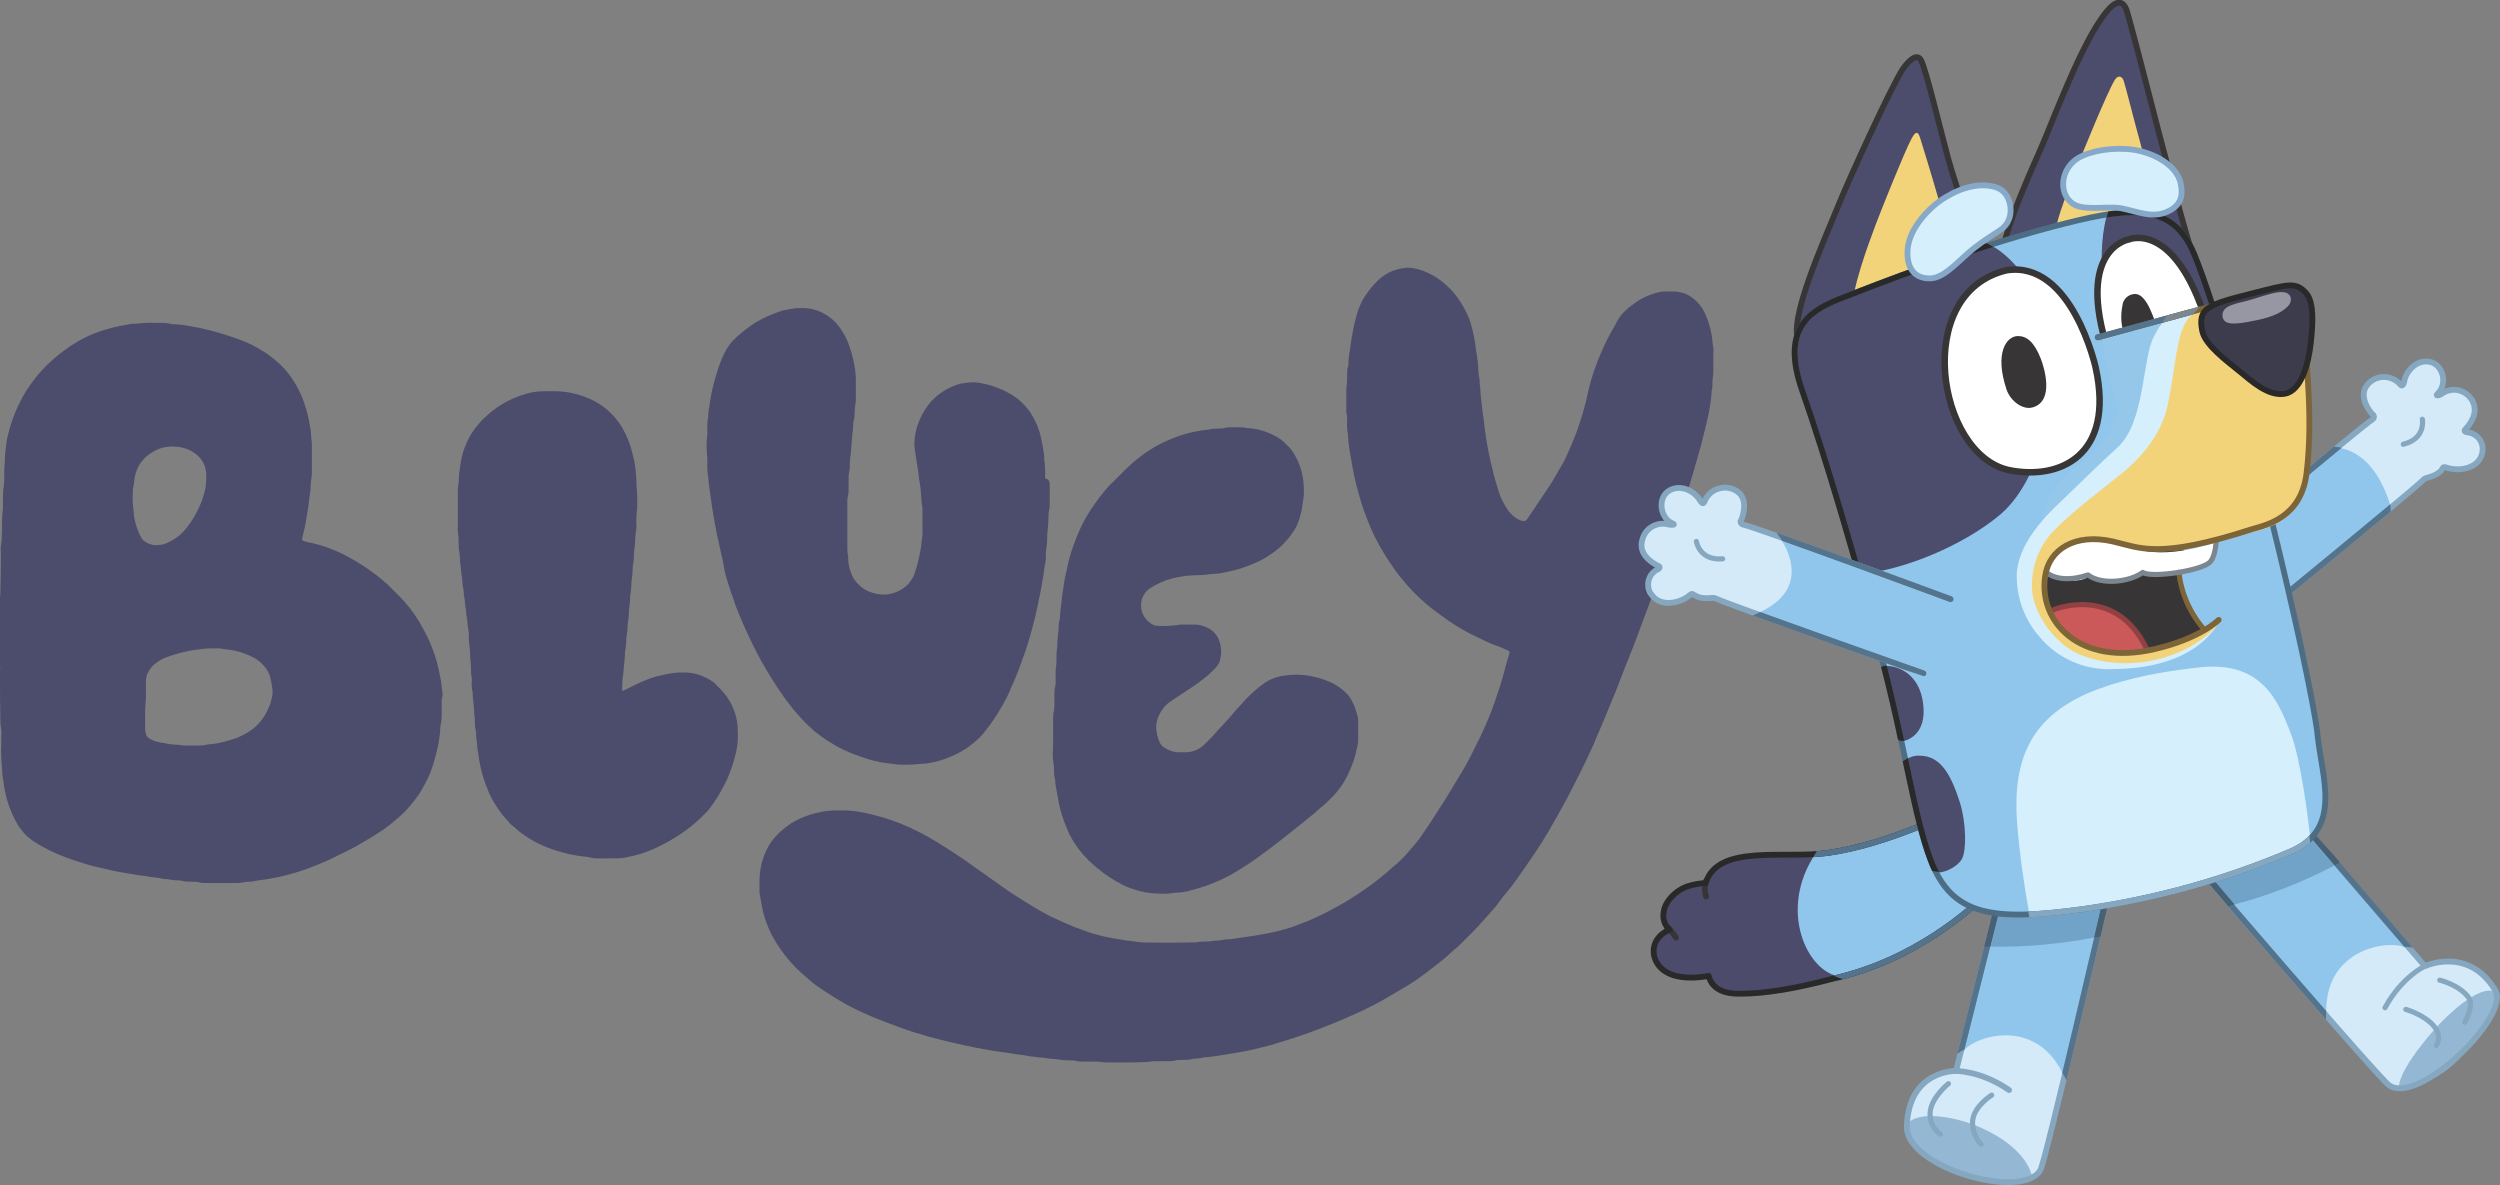 <?xml version="1.0" encoding="utf-8"?>
<!-- Generator: Adobe Illustrator 26.2.1, SVG Export Plug-In . SVG Version: 6.00 Build 0)  -->
<svg version="1.1" id="Capa_1" xmlns="http://www.w3.org/2000/svg" xmlns:xlink="http://www.w3.org/1999/xlink" x="0px" y="0px"
	 viewBox="0 0 589.2 279.3" style="enable-background:new 0 0 589.2 279.3;" xml:space="preserve">
<rect x="0" y="0" width="589.2" height="279.3" fill="#808080" stroke="none"/>
<style type="text/css">
	.st0{fill:#4C4C6C;}
	.st1{clip-path:url(#SVGID_00000175313211384705583210000006789791107233365177_);}
	.st2{clip-path:url(#SVGID_00000042709604241363322970000007824079796921021596_);}
	.st3{clip-path:url(#SVGID_00000072263329954307022150000009575539681430491814_);}
	.st4{fill:#D4EAF9;}
	.st5{fill:#90C6EB;}
	.st6{fill:none;stroke:#86A7C0;stroke-width:1.213;stroke-linecap:round;stroke-miterlimit:10;}
	.st7{fill:none;stroke:#86A7C0;stroke-width:1.375;stroke-miterlimit:10;}
	.st8{clip-path:url(#SVGID_00000034049227503832071840000004676618180917983892_);}
	.st9{fill:none;stroke:#54738C;stroke-width:1.375;stroke-miterlimit:10;}
	.st10{clip-path:url(#SVGID_00000134231604303269433820000007371118055332600476_);}
	.st11{fill:#94B7D3;}
	.st12{fill:#71A3C8;}
	.st13{fill:none;stroke:#86A7C0;stroke-width:1.375;stroke-linecap:round;stroke-linejoin:round;}
	.st14{fill:none;stroke:#86A7C0;stroke-width:1.213;stroke-linecap:round;stroke-linejoin:round;}
	.st15{clip-path:url(#SVGID_00000067916517442317969560000007405417571207304603_);}
	.st16{fill:none;stroke:#54738C;stroke-width:1.375;stroke-linecap:round;stroke-linejoin:round;}
	.st17{clip-path:url(#SVGID_00000085959141138529906620000016466958127203519872_);}
	.st18{fill:none;stroke:#476073;stroke-width:1.375;stroke-linecap:round;stroke-linejoin:round;}
	.st19{clip-path:url(#SVGID_00000020369907376306834160000002199685006291527863_);}
	.st20{clip-path:url(#SVGID_00000173841449031785328160000007017508638731798443_);}
	.st21{clip-path:url(#SVGID_00000152946949539586901130000011382019617186950847_);}
	.st22{clip-path:url(#SVGID_00000049938464748657220300000001752836875373861284_);}
	.st23{fill:#4D4B6C;}
	.st24{fill:none;stroke:#373535;stroke-width:1.375;stroke-linecap:round;stroke-linejoin:round;}
	.st25{fill:none;stroke:#292929;stroke-width:1.375;stroke-linecap:round;stroke-linejoin:round;}
	.st26{clip-path:url(#SVGID_00000083065221510006320890000015891881010609531562_);}
	.st27{clip-path:url(#SVGID_00000070808027716904394330000011867651817700296093_);}
	.st28{fill:#F3D37A;}
	.st29{fill:#D5EFFC;}
	.st30{fill:none;stroke:#4D6D85;stroke-width:1.375;stroke-linejoin:round;}
	.st31{clip-path:url(#SVGID_00000083793085403488601810000008037353376557875628_);}
	.st32{fill:none;stroke:#86A7C0;stroke-width:1.375;stroke-linejoin:round;}
	.st33{clip-path:url(#SVGID_00000129182303203500075190000005994593893283537325_);}
	.st34{fill:none;stroke:#292929;stroke-width:1.375;stroke-linejoin:round;}
	.st35{clip-path:url(#SVGID_00000140710106291462736470000009579858385117980847_);}
	.st36{fill:#FFFFFF;}
	.st37{fill:none;stroke:#373535;stroke-width:1.537;stroke-miterlimit:10;}
	.st38{fill:#373535;}
	.st39{fill:none;stroke:#86A9C9;stroke-width:1.375;stroke-linecap:round;stroke-linejoin:round;}
	.st40{fill:#95C7EB;}
	.st41{fill:#CB5959;}
	.st42{fill:none;stroke:#7D6538;stroke-width:1.213;stroke-linecap:round;stroke-linejoin:round;}
	.st43{fill:none;stroke:#7C868F;stroke-width:1.213;stroke-linecap:round;stroke-linejoin:round;}
	.st44{fill:none;stroke:#924142;stroke-width:1.213;stroke-linecap:round;stroke-linejoin:round;}
	.st45{fill:none;stroke:#7D6538;stroke-width:1.375;stroke-linecap:round;stroke-linejoin:round;}
	.st46{clip-path:url(#SVGID_00000153707223646386366880000018068141010730670977_);}
	.st47{clip-path:url(#SVGID_00000074439608176963630230000015832510341569984422_);}
	.st48{fill:none;stroke:#7C868F;stroke-width:1.375;stroke-linecap:round;stroke-linejoin:round;}
	.st49{clip-path:url(#SVGID_00000056428736812780598260000004328245990199492277_);}
	.st50{fill:#3C3C4C;}
	.st51{fill:#9797A3;}
	.st52{fill:none;stroke:#86A7C0;stroke-width:1.375;stroke-linecap:round;stroke-miterlimit:10;}
	.st53{clip-path:url(#SVGID_00000105396276252628385490000005193267029647655825_);}
	.st54{fill:none;stroke:#54738C;stroke-width:1.375;stroke-linecap:round;stroke-miterlimit:10;}
</style>
<path class="st0" d="M265.2,250.4c-1.3,0-2.5,0-3.8,0c-0.7,0-1.3,0-2-0.1c-0.3-0.1-0.7-0.1-1-0.1c-1,0-2,0-3,0c-0.7,0-1.3,0-1.9-0.2
	c-0.5-0.1-1-0.1-1.4-0.1c-0.9,0-1.7,0-2.6-0.2c-0.3,0-0.5-0.1-0.8-0.1c-0.7,0-1.4-0.1-2.1-0.2c-0.2,0-0.4-0.1-0.6-0.1
	c-0.7,0-1.3-0.1-1.9-0.2c-0.3,0-0.5-0.1-0.8-0.1c-0.5,0-1-0.1-1.4-0.2c-0.2,0-0.3-0.1-0.5-0.1c-1.2-0.1-2.3-0.3-3.5-0.5
	c-0.7-0.1-1.4-0.2-2.1-0.3c-2.8-0.4-5.6-0.9-8.3-1.5c-2-0.4-4-0.9-6-1.4c-1.6-0.4-3.1-0.8-4.7-1.3c-1.3-0.4-2.7-0.8-4-1.3
	c-2.2-0.8-4.4-1.6-6.6-2.5c-1.7-0.7-3.4-1.5-5.1-2.3c-2.7-1.4-5.3-3-7.8-4.7c-1.2-0.8-2.3-1.7-3.4-2.7c-0.8-0.7-1.6-1.4-2.3-2.1
	c-1.9-1.9-3.5-4-4.9-6.3c-1.6-2.7-2.7-5.6-3.2-8.6c-0.2-0.9-0.3-1.9-0.5-2.8c0-0.3,0-0.5,0-0.8c0-0.7,0-1.3,0-2c0-3,0.8-5.9,2.3-8.5
	c0.3-0.5,0.7-1,1.1-1.5c1.2-1.4,2.6-2.6,4.1-3.6c1.8-1.1,3.8-1.9,5.9-2.4c1.5-0.4,3.1-0.6,4.7-0.6c0.7,0,1.3,0,2,0
	c1.3,0,2.6,0.2,3.9,0.4c2.4,0.5,4.8,1.1,7.1,1.9c2.9,1,5.7,2.3,8.4,3.8c3,1.7,5.9,3.6,8.7,5.5c1.9,1.3,3.8,2.7,5.8,4.1
	c1.1,0.8,2.3,1.6,3.4,2.4c1.5,1.1,3.1,2.1,4.7,3.1c1.5,0.9,3,1.9,4.5,2.7c1,0.5,1.9,1.1,2.9,1.5c2.9,1.4,5.9,2.6,9,3.6
	c1.7,0.5,3.4,0.9,5.2,1.2c1,0.2,2,0.3,3,0.5c0.3,0,0.6,0,0.9,0.1c0.5,0,1,0.1,1.4,0.2c0.4,0,0.8,0.1,1.2,0.1c4,0.1,7.9,0.1,11.9,0
	c0.3,0,0.5,0,0.8,0c0.9-0.2,1.7-0.2,2.6-0.2c0.1,0,0.3,0,0.4,0c0.6-0.1,1.1-0.2,1.7-0.2c0.6,0,1.1-0.1,1.7-0.2
	c0.1,0,0.3-0.1,0.4-0.1c1,0,2-0.1,3-0.3c1.4-0.2,2.7-0.4,4.1-0.6c1.1-0.2,2.2-0.4,3.3-0.6c2.6-0.5,5.1-1.2,7.5-2.2
	c2.4-0.9,4.8-2,7-3.2c1.5-0.8,3-1.6,4.4-2.5c0.7-0.5,1.5-0.9,2.2-1.4c1.8-1.2,3.5-2.4,5.2-3.8c0.9-0.7,1.8-1.5,2.7-2.3
	c0.4-0.4,0.8-0.7,1.2-1c0.7-0.7,1.4-1.3,2-2c0.4-0.4,0.8-0.9,1.2-1.4c1-1.1,1.9-2.2,2.7-3.4c2-2.9,3.9-5.9,5.8-8.9
	c1.2-1.9,2.3-3.9,3.5-5.8c1.2-2,2.3-4.1,3.3-6.2c1.4-2.7,2.6-5.4,3.7-8.2c0.7-1.9,1.4-3.9,2-5.8c0.8-2.5,1.4-5.1,2.2-7.7
	c0-0.1,0.1-0.3,0.1-0.4c0-0.1,0-0.2-0.1-0.2c-0.3-0.2-0.7-0.4-1-0.5c-0.9-0.4-1.8-0.8-2.8-1.1c-1.5-0.6-3-1.4-4.5-2.1
	c-2.1-1-4.1-2.2-6-3.5c-1.4-1-2.8-2-4.1-3c-2-1.6-3.8-3.3-5.5-5.2c-1.2-1.4-2.4-2.8-3.4-4.3c-1.7-2.4-3.2-4.9-4.5-7.5
	c-1.1-2.4-2.1-4.8-2.9-7.3c-0.9-2.9-1.7-5.8-2.2-8.7c-0.2-1.3-0.5-2.6-0.7-4c-0.2-1.1-0.3-2.2-0.4-3.4c0-0.2,0-0.3,0-0.5
	c-0.2-1-0.3-2-0.2-3c0-0.6,0-1.2-0.1-1.8c-0.1-0.3-0.1-0.7-0.1-1c0-1.4,0-2.9,0-4.3c0-0.3,0-0.5,0-0.8c0.2-1.1,0.2-2.2,0.2-3.3
	c0-0.6,0-1.2,0.2-1.8c0-0.1,0.1-0.3,0.1-0.4c0-1.1,0.1-2.2,0.3-3.2c0.1-0.9,0.3-1.9,0.4-2.8c0.3-1.8,0.6-3.5,1.1-5.2
	c0.3-1.3,0.8-2.6,1.4-3.8c1.1-2,2.6-3.9,4.3-5.4c1.2-1,2.5-1.7,4-2.1c0.7-0.2,1.5-0.3,2.2-0.4c0.2,0,0.4,0,0.7,0
	c1.2,0.1,2.3,0.4,3.4,0.8c1.5,0.6,2.9,1.4,4.2,2.4c0.7,0.6,1.4,1.2,2,1.8c1.3,1.3,2.3,2.8,3.2,4.4c0.6,1.1,1.2,2.3,1.6,3.6
	c0.3,1.1,0.6,2.2,0.8,3.3c0.3,1.5,0.4,3,0.7,4.5c0.1,0.3,0,0.6,0.1,0.9c0.1,0.7,0.2,1.4,0.2,2.1c0,0.7,0.1,1.3,0.2,1.9
	c0,0.2,0.1,0.4,0.1,0.6c0,0.8,0.1,1.7,0.2,2.5c0,1.1,0.2,2.2,0.3,3.2c0.1,1.3,0.3,2.6,0.5,3.9c0.1,0.9,0.2,1.7,0.3,2.6
	c0.1,0.5,0.2,0.9,0.2,1.4c0.4,2.5,0.9,5,1.5,7.4c0.4,1.9,1,3.8,1.6,5.7c0.4,1.2,1,2.4,1.7,3.5c0.7,1.3,1.8,2.3,3.2,3
	c0.3,0.1,0.6,0.2,0.9,0.2c0.3,0,0.5-0.1,0.7-0.3c0.3-0.4,0.6-0.8,0.9-1.3c1.5-2.2,3-4.5,4.5-6.7c0.8-1.2,1.5-2.5,2.2-3.7
	c0.6-1,1.2-2,1.7-3.1c0.8-1.8,1.6-3.6,2.3-5.4c1.2-3.3,2.2-6.6,2.9-10c0.7-3.2,1.8-6.3,3.1-9.3c0.9-2.1,1.9-4.1,3.1-6.1
	c0.2-0.3,0.3-0.5,0.4-0.8c0.6-1.1,1.3-2.1,2.2-2.9c0.5-0.5,1.1-1,1.7-1.4c1.9-1.5,4.1-2.5,6.5-3c0.3-0.1,0.6-0.1,0.9-0.1
	c0.8,0,1.7,0,2.5,0c1.4,0.1,2.8,0.5,3.9,1.3c1.3,0.9,2.4,2.2,3.1,3.6c0.8,1.7,1.4,3.5,1.7,5.3c0.2,1.1,0.2,2.2,0.4,3.2
	c0,0.3,0.1,0.6,0,0.9c0,1.6,0,3.1,0,4.7c0,0.7-0.2,1.5-0.2,2.2c0,0.7,0,1.5-0.2,2.2c0,0.1,0,0.3,0,0.4c-0.2,2.4-0.6,4.8-1.2,7.2
	c-0.4,1.7-0.8,3.3-1.2,4.9c-0.6,2.1-1.2,4.2-1.8,6.3c-0.7,2.5-1.5,4.9-2.2,7.4c-0.6,1.9-1.2,3.8-1.9,5.7c-1,3-2,6-3,8.9
	c-0.7,2.1-1.5,4.3-2.3,6.4c-0.5,1.4-1,2.7-1.5,4.1c-0.6,1.7-1.3,3.4-1.9,5.1c-0.8,2.2-1.6,4.3-2.5,6.5c-0.6,1.4-1.1,2.8-1.7,4.3
	c-0.9,2.4-1.8,4.7-2.8,7c-0.8,2-1.6,4-2.5,6c-0.4,0.9-0.8,1.8-1.1,2.6c-0.1,0.2-0.1,0.3-0.2,0.5c-1.9,4.2-4,8.4-6.2,12.6
	c-1.5,2.8-3,5.5-4.6,8.2c-1.7,2.9-3.6,5.7-5.5,8.4c-1.3,1.9-2.6,3.8-4.1,5.6c-0.9,1-1.7,2.1-2.5,3.2c-0.1,0.1-0.2,0.3-0.3,0.4
	c-0.8,0.9-1.7,1.9-2.5,2.8c-2,2.4-4.3,4.5-6.5,6.7c-1.1,0.8-2,1.8-3.1,2.7s-2.1,1.7-3.2,2.5c-2.4,1.9-4.9,3.6-7.6,5.1
	c-2.6,1.6-5.3,3.1-8,4.4c-2.4,1.1-4.8,2.2-7.3,3.2c-1.9,0.8-3.8,1.5-5.7,2.2c-2.3,0.8-4.6,1.6-7,2.3c-1.3,0.4-2.6,0.8-3.9,1.1
	c-2,0.5-4.1,1-6.1,1.3c-1.4,0.2-2.8,0.5-4.3,0.7c-1.1,0.2-2.2,0.3-3.2,0.4c-0.2,0-0.4,0-0.6,0.1c-0.6,0.1-1.1,0.2-1.7,0.2
	c-0.3,0-0.5,0-0.8,0.1c-0.8,0.2-1.6,0.2-2.3,0.2c-0.7,0-1.3,0-1.9,0.2c-0.3,0.1-0.6,0.1-0.9,0.1c-0.9,0-1.8,0-2.7,0
	c-0.7,0-1.4,0-2.1,0.1c-0.3,0.1-0.7,0.1-1,0.1C268,250.4,266.6,250.4,265.2,250.4L265.2,250.4z"/>
<path class="st0" d="M247.4,114.5c0,1.3,0,2.5,0,3.8c0,0.7,0,1.5-0.2,2.2c-0.1,0.5-0.1,1-0.1,1.6c0,1-0.1,2-0.2,3
	c-0.1,0.6-0.1,1.3-0.1,2c0,0.7-0.1,1.4-0.2,2.1c-0.1,0.5-0.1,1-0.1,1.6c0,0.7,0,1.4-0.2,2.1c0,0.2-0.1,0.3-0.1,0.5
	c-0.1,1.1-0.3,2.2-0.5,3.4c-0.3,2.1-0.8,4.1-1.2,6.2c-0.3,1.5-0.7,3.1-1.1,4.6c-0.7,2.7-1.5,5.4-2.5,8c-0.8,2.3-1.7,4.5-2.7,6.7
	c-0.2,0.5-0.4,1-0.7,1.6c-1.4,2.8-3,5.5-5,8c-0.5,0.7-1.1,1.4-1.7,2c-1.2,1.1-2.5,2.2-3.9,3c-2.4,1.4-5,2.4-7.7,2.9
	c-0.6,0.1-1.1,0.2-1.7,0.2c-0.1,0-0.2,0-0.3,0c-1.8,0.2-3.6,0.3-5.5,0.2c-1.3-0.2-2.6-0.3-3.9-0.5c-2.2-0.4-4.3-1.1-6.4-1.9
	c-1.9-0.7-3.8-1.6-5.5-2.7c-1.4-0.8-2.7-1.8-4-2.8c-0.1,0-0.1-0.1-0.2-0.2c-1.5-1.3-2.9-2.8-4.2-4.3c-0.8-0.9-1.5-1.9-2.3-2.9
	c-1.3-1.8-2.5-3.6-3.6-5.4c-1.6-2.6-3.1-5.3-4.4-8c-1.4-2.9-2.7-5.8-3.8-8.7c-0.8-2.2-1.5-4.4-2.2-6.6c-0.3-1-0.5-2.1-0.7-3.2
	c-0.1-0.6-0.2-1.3-0.4-1.9c-0.4-1.8-0.8-3.7-1.2-5.5c-0.4-1.9-0.7-3.8-1-5.6c-0.1-0.9-0.3-1.8-0.4-2.7c-0.1-1-0.3-2-0.4-3
	c0-0.2,0-0.4-0.1-0.7c0-0.7-0.1-1.4-0.2-2.1c0-0.3-0.1-0.6-0.1-0.9c0-0.8,0-1.6,0-2.4c0-0.5-0.1-1-0.1-1.4c-0.1-1.1-0.1-2.3,0-3.4
	c0.1-0.6,0.1-1.1,0.1-1.7c0-0.6,0-1.1,0-1.7c0-0.4,0.1-0.9,0.1-1.3c0-0.1,0.1-0.3,0.1-0.4c0-0.9,0.1-1.7,0.3-2.6
	c0.1-1,0.3-2.1,0.5-3.1c0.4-2,1-4,1.6-5.9c0.5-1.4,1-2.7,1.7-4c0.5-0.9,1.1-1.8,1.8-2.5c1.6-1.6,3.4-3,5.3-4.2
	c1.8-1.1,3.7-1.9,5.7-2.6c0.9-0.3,1.9-0.5,2.8-0.6c0.8-0.2,1.6-0.2,2.5-0.2c3.4,0,6.5,1.6,8.6,4.3c1,1.4,1.9,2.9,2.4,4.5
	c0.6,1.6,1,3.2,1.3,4.9c0.2,1.1,0.3,2.2,0.3,3.2c0,1.6,0,3.2,0,4.8c0,0.3,0,0.6-0.1,0.9c-0.1,0.8-0.2,1.6-0.2,2.3c0,0.5,0,1-0.2,1.6
	c-0.1,0.3-0.1,0.5-0.1,0.8c0,0.8-0.1,1.6-0.2,2.3c0,0.3-0.1,0.6-0.1,0.9c0,0.5-0.1,1-0.1,1.4s-0.1,1-0.1,1.4c0,0.6-0.1,1.2-0.2,1.8
	c-0.1,0.5-0.1,1-0.1,1.4c0,0.8,0,1.6-0.2,2.3c0,0.3-0.1,0.6-0.1,0.9c0,0.9,0,1.7,0,2.6c0,0.7,0,1.5-0.2,2.2
	c-0.1,0.3-0.1,0.6-0.1,0.9c0,3.7,0,7.3,0,11c0,0.5,0,1,0.1,1.6c0.1,0.3,0.1,0.6,0.1,0.9c0,1.1,0.2,2.3,0.6,3.3
	c0.3,1,0.8,1.8,1.5,2.6c1,1.1,2.2,1.9,3.6,2.3c3,1,6.3,0.2,8.5-2.1c0.6-0.7,1.1-1.5,1.4-2.3c0.5-1.4,0.9-2.9,1.2-4.4
	c0.2-1,0.4-2,0.5-3c0-0.1,0-0.3,0-0.4c0.2-1,0.3-2.1,0.2-3.1c0-1.4,0-2.9,0-4.3c0-0.3,0-0.7-0.1-1c-0.1-0.7-0.2-1.5-0.2-2.2
	c0-0.4-0.1-0.9-0.1-1.3c0-0.3-0.1-0.6-0.1-0.9c-0.1-0.4-0.1-0.9-0.2-1.3c0-0.2-0.1-0.3-0.1-0.5c-0.1-1.7-0.5-3.4-0.7-5
	c-0.2-1-0.3-2.1-0.4-3.1c0-2.1,0.5-4.3,1.4-6.2c0.9-2,2.1-3.7,3.7-5.1c1.7-1.5,3.7-2.5,5.8-3.1c1-0.1,1.9-0.3,2.9-0.3
	c0.2,0,0.4,0,0.5,0c1.8,0.2,3.6,0.6,5.3,1.3c1.3,0.5,2.5,1.1,3.6,1.8c1.6,1,2.9,2.3,4,3.8c1.2,1.8,2.1,3.8,2.6,5.9
	c0.3,1.3,0.5,2.6,0.7,3.8c0,0.3,0.1,0.5,0.1,0.8c0,0.3,0,0.5,0,0.8c0.2,1.5,0.3,2.9,0.2,4.4C247.5,113.1,247.4,113.8,247.4,114.5
	L247.4,114.5z"/>
<path class="st0" d="M248.2,173.9c0-1.4,0-2.8,0-4.2c0-0.7,0-1.5,0.2-2.2c0-0.3,0.1-0.6,0.1-0.9c0-0.9,0-1.7,0-2.6
	c0-0.7,0-1.5,0.2-2.2c0-0.3,0.1-0.6,0.1-0.9c0-0.7,0-1.5,0-2.2c0-0.3,0-0.5,0-0.8c0.2-1.1,0.2-2.2,0.2-3.3c0-0.5,0-1,0.1-1.6
	c0.1-0.4,0.1-0.9,0.1-1.3c0-0.9,0.1-1.7,0.2-2.6c0.1-0.4,0.1-0.9,0.1-1.3c0-0.5,0-1,0.2-1.6c0-0.1,0.1-0.3,0.1-0.4
	c0-1.1,0.2-2.3,0.3-3.4c0.1-0.8,0.2-1.6,0.3-2.5c0.1-0.9,0.3-1.7,0.4-2.6c0.1-1,0.4-2,0.6-2.9c0.4-2.2,1-4.3,1.8-6.4
	c0.8-2.2,1.7-4.3,2.9-6.3c1.2-2,2.5-3.9,4-5.7c0.6-0.7,1.2-1.5,1.9-2.1c1.1-1.1,2.2-2.2,3.3-3.3c1.9-1.9,4.1-3.6,6.4-5
	c1.6-1,3.4-1.8,5.2-2.5c1.6-0.6,3.2-1.1,4.9-1.4c0.9-0.2,1.7-0.3,2.6-0.4c0.2,0,0.4,0,0.6-0.1c0.6-0.1,1.3-0.2,1.9-0.2
	c0.7,0,1.3,0,2-0.2c0.3-0.1,0.6-0.1,0.9-0.1c0.7,0,1.5,0,2.2,0c0.5,0,1,0,1.4,0.1c0.2,0,0.4,0.1,0.6,0.1c2.3,0.1,4.6,0.8,6.6,1.9
	c0.9,0.5,1.7,1,2.4,1.8c0.8,0.7,1.5,1.5,2,2.4c1.1,1.8,1.8,3.8,2.1,5.9c0.2,1.1,0.2,2.3,0.2,3.4c0,0.6-0.1,1.1-0.2,1.7
	c-0.1,0.7-0.2,1.5-0.3,2.2c-0.3,1.2-0.6,2.4-1.1,3.5c-0.3,0.7-0.7,1.3-1.1,1.9c-0.5,0.7-1,1.4-1.6,2c-1.1,1.3-2.5,2.4-3.9,3.3
	c-1.2,0.8-2.5,1.5-3.8,2c-1.7,0.7-3.4,1.3-5.2,1.7c-0.8,0.2-1.6,0.3-2.4,0.5c-1,0.2-2.1,0.1-3.1,0.3c-1.2,0.2-2.3,0.1-3.5,0.2
	c-2.2,0.1-4.3,0.5-6.4,1.2c-1.3,0.5-2.5,1.1-3.6,1.8c-1.1,0.7-1.8,1.8-2.1,3.1c-0.1,0.6-0.1,1.2,0,1.8c0.2,1.3,0.9,2.4,1.9,3.2
	c0.6,0.5,1.3,0.8,2,0.8c1.6,0.1,3.1,0,4.7-0.2c0.2,0,0.4-0.1,0.6-0.1c1.1,0,2.3,0,3.4,0c1,0,2,0.3,2.9,0.7c1.5,0.7,2.6,2,3,3.6
	c0.3,1,0.4,2.2,0.2,3.2c-0.1,1.1-0.5,2-1.3,2.8c-0.8,0.8-1.6,1.6-2.5,2.3c-1.9,1.5-3.9,2.8-5.9,4.1c-0.7,0.5-1.4,0.9-2.1,1.4
	c-1.4,0.9-2.4,2.3-3,3.9c-0.5,1.2-0.5,2.6-0.2,3.9c0.2,0.8,0.4,1.5,0.8,2.2c0.1,0.2,0.3,0.4,0.5,0.6c1,0.8,2.3,1.3,3.6,1.4
	c0.6,0,1.2,0,1.8,0c1.3,0,2.6-0.4,3.7-1.2c0.2-0.1,0.4-0.3,0.6-0.5c1.3-1.2,2.5-2.5,3.7-3.9c0.1-0.1,0.1-0.1,0.2-0.2
	c0.9-1,1.9-2,2.8-3.1c0.8-1,1.7-1.9,2.6-2.9c0.3-0.3,0.5-0.6,0.8-0.9c1.2-1.2,2.5-2.4,3.9-3.4c1.5-1.1,3.3-1.8,5.2-2
	c0.8-0.1,1.6-0.2,2.5-0.2c1.1,0,2.3,0.1,3.4,0.3c2,0.4,4,1,5.8,2c1.2,0.7,2.3,1.6,3.2,2.6c0.6,0.8,1,1.6,1.4,2.5
	c0.3,0.9,0.6,1.7,0.8,2.6c0.1,0.3,0.1,0.6,0.1,0.9c0,1.4,0,2.9,0,4.3c0,0.7-0.1,1.4-0.3,2.1c-0.4,2.2-1.2,4.4-2.2,6.4
	c-1,2.1-2.4,4-4.1,5.6c-0.6,0.6-1.2,1.2-1.8,1.7c-0.1,0.1-0.3,0.2-0.4,0.3c-1.4,1.3-2.9,2.5-4.4,3.7c-1.5,1.2-2.9,2.3-4.4,3.5
	c-1,0.8-2.1,1.6-3.1,2.4c-2,1.5-4,3-6.1,4.3c-1.8,1.2-3.7,2.3-5.7,3.2c-2.2,1-4.4,1.8-6.8,2.4c-1.3,0.4-2.6,0.6-3.9,0.6
	c-1.2,0.2-2.3,0.3-3.5,0.2c-3,0-6-0.7-8.7-2c-2.2-1.1-4.3-2.5-6.2-4.1c-0.6-0.5-1.3-1.1-1.9-1.7c-1.7-1.7-3.2-3.6-4.3-5.7
	c-0.4-0.6-0.6-1.3-0.9-2c-0.8-1.8-1.4-3.7-1.8-5.6c-0.3-1.4-0.5-2.9-0.8-4.4c0-0.3-0.1-0.5-0.1-0.8c0-0.3,0-0.5-0.1-0.8
	c-0.2-0.9-0.2-1.7-0.2-2.6c0-0.3,0-0.6-0.1-0.9c-0.1-0.7-0.2-1.5-0.2-2.2C248.2,176.7,248.2,175.3,248.2,173.9L248.2,173.9z"/>
<path class="st0" d="M143.5,202.3c-0.8,0-1.7,0-2.5,0c-0.6,0-1.2,0-1.8-0.2c-0.1,0-0.3,0-0.4-0.1c-2.1-0.2-4.1-0.5-6.2-1.1
	c-1.5-0.4-3-0.9-4.4-1.5c-1.7-0.7-3.3-1.6-4.8-2.7c-0.7-0.4-1.3-1-1.9-1.5c-0.2-0.2-0.5-0.4-0.7-0.6c-0.2-0.1-0.3-0.3-0.5-0.4
	c-0.7-0.9-1.6-1.7-2.3-2.7c-0.8-1.1-1.5-2.2-2.1-3.3c-0.3-0.7-0.7-1.3-0.9-2c-0.8-1.8-1.4-3.8-1.8-5.7c-0.2-1-0.4-2-0.5-3
	c0-0.4-0.2-0.8-0.2-1.2c0-1.1-0.3-2.2-0.3-3.4c0-0.3,0-0.5-0.1-0.8c-0.1-0.6-0.2-1.3-0.2-1.9c0-0.3,0-0.5,0-0.8
	c-0.1-0.9-0.2-1.7-0.2-2.6c-0.1-1.2-0.3-2.4-0.3-3.6c-0.2-0.9-0.3-1.7-0.2-2.6c0-0.2,0-0.4,0-0.7c-0.2-0.9-0.2-1.7-0.2-2.6
	c0-0.5-0.1-1-0.1-1.6c-0.1-0.4-0.1-0.9-0.1-1.3c0-0.9-0.1-1.7-0.2-2.6c-0.1-0.5-0.1-1-0.1-1.4c0-0.8,0-1.7-0.2-2.5
	c0-0.3-0.1-0.5-0.1-0.8c0-0.6-0.1-1.1-0.2-1.7c-0.1-0.3-0.1-0.5-0.1-0.8c0-0.5-0.1-1-0.2-1.6c-0.1-0.3-0.1-0.5-0.1-0.8
	c0-0.5-0.1-1-0.2-1.6c-0.1-0.3-0.1-0.6-0.1-0.9c0-0.5-0.1-1-0.2-1.4c-0.1-0.3-0.1-0.6-0.1-0.9c0-0.6-0.1-1.2-0.2-1.8
	c0-0.2-0.1-0.4-0.1-0.6c0-0.7-0.1-1.4-0.2-2.1c-0.1-0.4-0.1-0.9-0.1-1.3c0-0.7-0.1-1.3-0.2-1.9c-0.1-0.4-0.1-0.9-0.1-1.3
	c0-1,0-2.1-0.2-3.1c0-0.3-0.1-0.6,0-0.9c0-2.8,0-5.6,0-8.4c0-0.6,0-1.1,0.1-1.7c0-0.1,0.1-0.3,0.1-0.4c0-1.2,0.1-2.4,0.3-3.6
	c0-0.5,0.2-0.9,0.2-1.4c0.2-1.2,0.5-2.3,0.9-3.4c0.7-1.9,1.7-3.7,3-5.2c0.2-0.2,0.4-0.5,0.6-0.7c0.2-0.2,0.4-0.5,0.6-0.7
	c0.8-0.7,1.5-1.4,2.4-2.1c2.3-1.8,4.9-3.1,7.6-3.9c1.5-0.5,3.1-0.7,4.6-0.7c0.8,0,1.6,0,2.4,0c2.5,0,5,0.5,7.3,1.4
	c3.6,1.3,6.6,3.8,8.6,7.1c1.2,2.1,2.1,4.4,2.6,6.8c0.3,1.1,0.5,2.2,0.6,3.3c0.1,0.9,0.2,1.9,0.2,2.9c0,0.2,0,0.4,0,0.7
	c0.2,1.7,0.2,3.5,0.2,5.2c-0.2,1.5-0.3,3-0.2,4.6c0,0.3,0,0.5-0.1,0.8c-0.1,0.7-0.2,1.5-0.2,2.2c0,0.8-0.1,1.6-0.2,2.3
	c-0.1,0.6-0.1,1.1-0.1,1.7c0,0.6-0.1,1.2-0.2,1.8c-0.1,0.4-0.1,0.9-0.1,1.3c0,0.7-0.1,1.5-0.2,2.2c-0.1,0.4-0.1,0.9-0.1,1.3
	c0,0.7-0.1,1.4-0.2,2.1c-0.1,0.4-0.1,0.9-0.1,1.3c0,0.7-0.1,1.4-0.2,2.1c-0.1,0.5-0.1,1-0.1,1.4c0,0.7-0.1,1.3-0.2,1.9
	c-0.1,0.4-0.1,0.9-0.1,1.3c0,0.6-0.1,1.2-0.2,1.8c-0.1,0.5-0.1,1-0.1,1.6c0,0.6-0.1,1.2-0.2,1.8c-0.1,0.3-0.1,0.5-0.1,0.8
	c0,0.9-0.1,1.7-0.2,2.6c0,0.3-0.1,0.6-0.1,0.9c0,0.7-0.1,1.4-0.2,2.1c-0.1,0.3-0.1,0.7-0.1,1c0,0.7-0.1,1.3-0.1,2
	c0,0.1,0.1,0.3,0.2,0.3c0,0,0.1,0,0.1,0c0.2-0.1,0.4-0.2,0.6-0.3c0.9-0.4,1.7-0.9,2.6-1.3c1.9-0.9,3.9-1.7,6-2.1
	c1.7-0.4,3.5-0.7,5.3-0.6c2.3,0,4.6,0.8,6.5,2.1c0.3,0.2,0.6,0.4,0.8,0.7c0.4,0.4,0.8,0.8,1.2,1.2c1.4,1.5,2.5,3.2,3.2,5.2
	c0.6,1.6,0.8,3.3,0.8,5c0,0.3,0,0.7,0,1c0,1.3-0.2,2.6-0.5,3.9c-0.6,2.5-1.4,4.9-2.6,7.2c-1,2-2.2,4-3.6,5.8
	c-0.2,0.3-0.4,0.5-0.7,0.8c-1.5,1.6-3.2,3.1-5,4.4c-1.8,1.3-3.8,2.5-5.8,3.5c-2.3,1.2-4.8,2.1-7.4,2.6c-1.1,0.3-2.2,0.4-3.4,0.4
	C144.9,202.3,144.2,202.3,143.5,202.3L143.5,202.3z"/>
<path class="st0" d="M104.3,163.4c-0.2-1-0.2-2.1-0.4-3.1c-0.3-1.5-0.6-3-1-4.5c-0.9-3.2-2.3-6.2-4-9.1c-1.3-2.2-2.9-4.3-4.8-6.2
	c-0.8-0.8-1.6-1.6-2.4-2.4c-1.3-1.2-2.6-2.3-4-3.3c-2.2-1.6-4.5-3-6.9-4.2c-0.1-0.1-0.2-0.1-0.4-0.2c-2.5-1.2-5.1-2.1-7.8-2.6
	c-0.4-0.1-0.8-0.2-1.1-0.3c-0.2-0.1-0.3-0.3-0.3-0.5c0-0.2,0.1-0.3,0.1-0.5c0.3-1.2,0.6-2.4,0.8-3.7c0.4-2.1,0.7-4.1,0.9-6.2
	c0-0.2,0.1-0.3,0.1-0.5c0.1-0.4,0.1-0.9,0.1-1.3c0-0.7,0.1-1.5,0.2-2.2c0-0.3,0.1-0.5,0.1-0.8c0-2.4,0-4.8,0-7.2
	c0-0.3-0.1-0.7-0.1-1c0-0.4-0.1-0.9-0.1-1.3c0-0.3,0-0.7-0.1-1c-0.3-1.6-0.5-3.2-1-4.7c-0.9-3.3-2.4-6.3-4.5-8.9
	c-1.3-1.6-2.9-3-4.6-4.2c-2.3-1.6-4.9-2.9-7.6-3.8c-2.8-1-5.6-1.8-8.4-2.4c-1.1-0.2-2.2-0.4-3.3-0.6c-1.1-0.2-2.2-0.3-3.2-0.3
	c-0.1,0-0.3,0-0.4-0.1c-0.6-0.1-1.1-0.2-1.7-0.2c-0.6,0-1.2,0-1.8,0c-1.5-0.1-3.1,0-4.6,0.2c-0.3,0-0.5,0-0.8,0
	c-0.2,0-0.4,0-0.7,0.1c-1.6,0.3-3.2,0.5-4.7,1c-1.3,0.3-2.7,0.8-4,1.3c-2.4,1-4.8,2.4-6.9,4c-1.5,1.1-2.9,2.3-4.2,3.6
	c-0.7,0.7-1.4,1.5-2,2.2c-1.3,1.6-2.5,3.3-3.5,5.1c-1.5,2.8-2.7,5.8-3.4,8.9c-0.3,0.9-0.4,1.9-0.5,2.8c0,0.3-0.1,0.5-0.1,0.8
	c0,0.3-0.1,0.5-0.1,0.8c0,1.3-0.1,2.5-0.2,3.8C1,111.5,1,112.3,1,113.2c0,0.4,0,0.8-0.1,1.2c-0.1,0.8-0.2,1.6-0.2,2.5
	c0,0.9,0,1.8,0,2.7c0,0.3,0,0.7-0.1,1c0,0.5-0.1,1-0.1,1.4c0,1.6,0,3.2-0.1,4.8c0,0.4,0,0.8-0.1,1.2c-0.1,0.6-0.2,1.3-0.1,2
	c0,3.1,0,6.2-0.1,9.3c0,0.5,0,1-0.1,1.4c-0.1,0.5-0.1,1-0.1,1.6v6.3c0,2.1,0,4.2,0,6.3c0,0.4,0,0.8,0,1.2c0.1,0.7,0.2,1.4,0.1,2.1
	c0,3.9,0,7.8,0.1,11.8c0,0.4,0,0.9,0.1,1.3c0.1,0.7,0.2,1.5,0.1,2.2c0,0.6,0,1.2,0,1.8c-0.1,2,0,3.9,0.2,5.9c0,1,0.1,1.9,0.3,2.9
	c0.1,0.8,0.2,1.6,0.4,2.5c0.5,2.5,1.4,4.9,2.6,7.1c0.6,1.1,1.4,2.2,2.3,3.1c0.7,0.7,1.6,1.4,2.5,1.9c2.2,1.4,4.6,2.5,7,3.4
	c1.4,0.5,2.8,1,4.2,1.4c1,0.3,1.9,0.6,2.9,0.8c2.4,0.6,4.7,1.1,7.1,1.5c0.6,0.1,1.3,0.2,1.9,0.3c0.7,0.2,1.4,0.2,2.1,0.3
	c1.2,0.2,2.3,0.4,3.5,0.5c0.2,0,0.3,0,0.5,0.1c0.5,0.1,0.9,0.2,1.4,0.2c0.3,0,0.5,0,0.8,0.1c0.7,0.1,1.4,0.2,2.1,0.2
	c0.3,0,0.5,0,0.8,0.1c0.8,0.2,1.6,0.2,2.3,0.2c0.7,0,1.3,0,1.9,0.2c0.3,0.1,0.6,0.1,0.9,0.1c2.7,0,5.3,0,8,0c0.3,0,0.7,0,1-0.1
	c0.6-0.1,1.2-0.2,1.8-0.2c0.3,0,0.6,0,0.9-0.1c1.5-0.3,2.9-0.4,4.4-0.7c2.3-0.4,4.5-1,6.7-1.7c3-1,5.9-2.2,8.7-3.6
	c1.8-0.9,3.5-1.7,5.2-2.7c2.1-1.2,4.1-2.4,6.1-3.8c1.5-1.1,3-2.4,4.4-3.7c0.6-0.6,1.2-1.3,1.7-1.9c1.2-1.4,2.2-2.8,3-4.4
	c1.3-2.2,2.2-4.7,2.8-7.2c0.6-2.2,1-4.5,1.1-6.8c0-0.2,0-0.3,0.1-0.5c0.1-0.6,0.2-1.2,0.2-1.8c0-1.4,0-2.7,0-4.1
	C104.3,164.1,104.3,163.8,104.3,163.4z M33.3,126.7c-0.7-1.2-1.2-2.6-1.5-4c-0.2-0.7-0.3-1.5-0.3-2.2c-0.2-1.4-0.3-2.8-0.2-4.2
	c0-0.7,0-1.3,0.2-1.9c0-0.3,0.1-0.5,0.1-0.8c0.1-1.4,0.5-2.7,1.1-3.8c0.5-0.9,1.2-1.7,2-2.4c0.9-0.7,1.9-1.3,3-1.7
	c1.8-0.6,3.8-0.6,5.7-0.1c1,0.3,2,0.8,2.9,1.5c1.4,1.1,2.2,2.8,2.3,4.5c0,0.4,0,0.8,0,1.2c0,1.4-0.2,2.8-0.7,4.2
	c-0.2,0.9-0.6,1.7-1,2.6c-0.6,1.3-1.3,2.6-2.1,3.7c-0.5,0.7-1,1.4-1.6,2c-1.1,1.2-2.5,2.1-3.9,2.7c-0.9,0.4-1.8,0.5-2.8,0.5
	c-0.9-0.1-1.7-0.4-2.4-0.9C33.8,127.4,33.5,127.1,33.3,126.7z M64.1,164.3c-0.2,1-0.5,2-1,3c-0.8,1.7-2,3.3-3.5,4.5
	c-0.4,0.3-0.8,0.5-1.2,0.8c-1,0.6-2,1.1-3.1,1.5c-1.6,0.5-3.3,1-4.9,1.2c-0.3,0-0.5,0.1-0.8,0.1c-0.5,0-1,0.1-1.4,0.2
	c-0.3,0.1-0.7,0.1-1,0.1c-1.2,0-2.4,0-3.7,0c-0.1,0-0.2,0-0.3,0c-0.6-0.1-1.3-0.2-1.9-0.2c-0.6,0-1.2-0.1-1.8-0.2
	c-0.7-0.2-1.4-0.2-2.1-0.4c-0.7-0.1-1.4-0.4-2.1-0.8c-0.4-0.2-0.8-0.6-0.9-1.1c-0.1-0.4-0.2-0.8-0.2-1.2c0-0.9,0-1.7,0-2.6h0
	c0-0.7,0-1.3,0-2c0-0.5,0.1-1,0.1-1.4c0-0.4,0.1-0.9,0.1-1.3c0-1.4,0-2.7,0-4.1c0-0.7,0.2-1.5,0.6-2.1c0.4-0.7,0.9-1.4,1.6-1.9
	c0.8-0.6,1.6-1.2,2.6-1.5c1.9-0.7,3.8-1.2,5.8-1.6c0.8-0.1,1.6-0.2,2.3-0.3c1.2-0.2,2.4-0.2,3.6-0.2c0.5,0,1,0,1.4,0.1
	c0.2,0,0.4,0.1,0.6,0.1c2.4,0.2,4.6,0.8,6.7,1.9c0.7,0.3,1.3,0.8,1.8,1.2c1,0.9,1.8,2,2.2,3.2c0.2,0.8,0.4,1.6,0.5,2.4
	C64.3,162.7,64.3,163.5,64.1,164.3L64.1,164.3z"/>
<g>
	<defs>
		<rect id="SVGID_1_" x="338.2" y="-33.6" width="293.7" height="368.2"/>
	</defs>
	<clipPath id="SVGID_00000044882384752634967300000005530781511147272381_">
		<use xlink:href="#SVGID_1_"  style="overflow:visible;"/>
	</clipPath>
	<g style="clip-path:url(#SVGID_00000044882384752634967300000005530781511147272381_);">
		<g>
			<defs>
				<rect id="SVGID_00000152980685082229905850000018287615106578918832_" x="338.2" y="-33.6" width="293.7" height="368.2"/>
			</defs>
			<clipPath id="SVGID_00000123406300311431528770000001216681311638616759_">
				<use xlink:href="#SVGID_00000152980685082229905850000018287615106578918832_"  style="overflow:visible;"/>
			</clipPath>
			<g style="clip-path:url(#SVGID_00000123406300311431528770000001216681311638616759_);">
				<g>
					<defs>
						<rect id="SVGID_00000042705524341760169730000007278213551213712574_" x="338.2" y="-33.6" width="293.7" height="368.2"/>
					</defs>
					<clipPath id="SVGID_00000009552063896800641950000017030215308567034008_">
						<use xlink:href="#SVGID_00000042705524341760169730000007278213551213712574_"  style="overflow:visible;"/>
					</clipPath>
					<g style="clip-path:url(#SVGID_00000009552063896800641950000017030215308567034008_);">
						<path class="st4" d="M519.2,132c0,0,36.9-31.2,40-33.2c0.3-0.2,0.4-0.6,0.2-0.9c0-0.1-0.1-0.1-0.1-0.1
							c-0.7-0.6-3.8-4.5-1.2-7.3c1.9-2.1,5.1-2.2,7.2-0.3c0.1,0.1,0.3,0.3,0.4,0.4c0.1,0.2,0.6,0.7,0.9-0.6c0.5-2.9,3.4-5.6,6.5-4.6
							c2.9,1,3.7,5.4,1.3,7.5c-0.5,0.5,0.6,0.3,1.1-0.1c2.2-1.6,5.3-1.1,6.9,1.2c0.2,0.2,0.3,0.4,0.4,0.7c1.4,2.8-0.9,5.6-1.8,6.5
							c-0.4,0.4,0.1,0.7,0.5,0.7c2.2,0.2,3.8,2.1,3.6,4.3c0,0.2-0.1,0.5-0.1,0.7c-1,3.8-5.8,4.2-8.4,3.3c-0.8-0.3-0.9,0.1-1,0.3
							s-0.7,1.4-3.9,2.2c-0.3,0.1-0.5,0.3-0.7,0.5c-2,2.1-39.9,33.1-39.9,33.1"/>
						<path class="st5" d="M519.4,131.8l30.8-26.3c0,0,9-0.7,13.3,14.1c-4.6,4.6-32.4,26.8-32.4,26.8S509.1,139.2,519.4,131.8"/>
						<path class="st6" d="M570.9,98.8c0,0,0.9,4.6-4.5,5.9"/>
						<path class="st7" d="M519.2,132c0,0,36.9-31.2,40-33.2c0.3-0.2,0.4-0.6,0.2-0.9c0-0.1-0.1-0.1-0.1-0.1
							c-0.7-0.6-3.8-4.5-1.2-7.3c1.9-2.1,5.1-2.2,7.2-0.3c0.1,0.1,0.3,0.3,0.4,0.4c0.1,0.2,0.6,0.7,0.9-0.6c0.5-2.9,3.4-5.6,6.5-4.6
							c2.9,1,3.7,5.4,1.3,7.5c-0.5,0.5,0.6,0.3,1.1-0.1c2.2-1.6,5.3-1.1,6.9,1.2c0.2,0.2,0.3,0.4,0.4,0.7c1.4,2.8-0.9,5.6-1.8,6.5
							c-0.4,0.4,0.1,0.7,0.5,0.7c2.2,0.2,3.8,2.1,3.6,4.3c0,0.2-0.1,0.5-0.1,0.7c-1,3.8-5.8,4.2-8.4,3.3c-0.8-0.3-0.9,0.1-1,0.3
							s-0.7,1.4-3.9,2.2c-0.3,0.1-0.5,0.3-0.7,0.5c-2,2.1-39.9,33.1-39.9,33.1"/>
					</g>
				</g>
				<g>
					<defs>
						<path id="SVGID_00000165193393186089288190000000573959608829496995_" d="M544.1,108.5L519,131.1
							c-10.4,7.4,11.5,16.4,11.5,16.4s28.4-21.9,33-26.5c-0.6-13-8-15.2-13.9-15.8c-0.3,0-0.5,0-0.7,0
							C545.4,105.2,544.8,107.8,544.1,108.5"/>
					</defs>
					<clipPath id="SVGID_00000077283354247264191090000002076023343151088256_">
						<use xlink:href="#SVGID_00000165193393186089288190000000573959608829496995_"  style="overflow:visible;"/>
					</clipPath>
					<g style="clip-path:url(#SVGID_00000077283354247264191090000002076023343151088256_);">
						<path class="st9" d="M519.2,132c0,0,36.9-31.2,40-33.2c0.3-0.2,0.4-0.6,0.2-0.9c0-0.1-0.1-0.1-0.1-0.1
							c-0.7-0.6-3.8-4.5-1.2-7.3c1.9-2.1,5.1-2.2,7.2-0.3c0.1,0.1,0.3,0.3,0.4,0.4c0.1,0.2,0.6,0.7,0.9-0.6c0.5-2.9,3.4-5.6,6.5-4.6
							c2.9,1,3.7,5.4,1.3,7.5c-0.5,0.5,0.6,0.3,1.1-0.1c2.2-1.6,5.3-1.1,6.9,1.2c0.2,0.2,0.3,0.4,0.4,0.7c1.4,2.8-0.9,5.6-1.8,6.5
							c-0.4,0.4,0.1,0.7,0.5,0.7c2.2,0.2,3.8,2.1,3.6,4.3c0,0.2-0.1,0.5-0.1,0.7c-1,3.8-5.8,4.2-8.4,3.3c-0.8-0.3-0.9,0.1-1,0.3
							s-0.7,1.4-3.9,2.2c-0.3,0.1-0.5,0.3-0.7,0.5c-2,2.1-39.9,33.1-39.9,33.1"/>
					</g>
				</g>
				<g>
					<defs>
						<rect id="SVGID_00000018239117249313096230000012391590629568439946_" x="338.2" y="-33.6" width="293.7" height="368.2"/>
					</defs>
					<clipPath id="SVGID_00000075131217775963377820000012498549647369863578_">
						<use xlink:href="#SVGID_00000018239117249313096230000012391590629568439946_"  style="overflow:visible;"/>
					</clipPath>
					<g style="clip-path:url(#SVGID_00000075131217775963377820000012498549647369863578_);">
						<path class="st4" d="M471.3,211.3L461,252.4c0,0-11.2-0.3-11.6,13.1c-0.2,9.7,27.5,17.6,31.5,10.2c1.2-2,15.7-64.8,15.7-64.8
							S484.2,192.2,471.3,211.3"/>
						<path class="st11" d="M466.7,265.7c11.8,5.2,12.3,12,12.3,12c-5.5,1.4-11.3,1.1-16.6-1c-7.5-3-14.9-9-13-11.7
							C452.2,261.4,461.5,263.4,466.7,265.7"/>
						<path class="st5" d="M471.3,211.3l-9.2,36.9c0.2,0,0.4-0.1,0.5-0.3c2.3-3.6,17.6-8.8,24,6.1c1.8-7.4,10.6-44,10.6-44
							S476.5,196.9,471.3,211.3"/>
						<path class="st12" d="M471.1,212l-2.7,11.1c8.7,0.2,17.4-0.6,25.9-2.3c1.2-5.3,2.8-11.9,2.8-11.9S475.6,199.7,471.1,212"/>
						<path class="st13" d="M460.5,252.4c0,0,6-0.3,13,4.5"/>
						<path class="st14" d="M459.2,255.4c0,0-4,3.2-4.3,6.7c-0.2,2,0.7,4,2.4,5.2"/>
						<path class="st14" d="M469.4,258.1c0,0-4.2,2.6-4.5,6.1c-0.1,2,0.6,4,2,5.5"/>
						<path class="st13" d="M471.3,211.3L461,252.4c0,0-11.2-0.3-11.6,13.1c-0.2,9.7,27.5,17.6,31.5,10.2c1.2-2,15.7-64.8,15.7-64.8
							S484.2,192.2,471.3,211.3z"/>
					</g>
				</g>
				<g>
					<defs>
						<path id="SVGID_00000067954015023909509100000002926509970947665028_" d="M469.7,211.9c0,0-9.7,37.6-9.2,37.1
							c4.7-4.2,20.3-8.4,26.9,6.4c1.8-7.4,10.9-44.9,10.9-44.9s-9.7-5.4-18-5.4C475.7,205.1,471.5,206.8,469.7,211.9"/>
					</defs>
					<clipPath id="SVGID_00000085962245643613581050000000060736650571390645_">
						<use xlink:href="#SVGID_00000067954015023909509100000002926509970947665028_"  style="overflow:visible;"/>
					</clipPath>
					<g style="clip-path:url(#SVGID_00000085962245643613581050000000060736650571390645_);">
						<path class="st16" d="M471.3,211.3L461,252.4c0,0-11.2-0.3-11.6,13.1c-0.2,9.7,27.5,17.6,31.5,10.2c1.2-2,15.7-64.8,15.7-64.8
							S484.2,192.2,471.3,211.3z"/>
					</g>
				</g>
				<g>
					<defs>
						<path id="SVGID_00000117653708630016462410000011040705411391308970_" d="M471.1,212l-0.5-0.4l-3.4,11.5
							c9.5,0.1,19-0.7,28.4-2.5c0.8-3.9,1.4-7.8,1.8-11.7c0,0-7.8-3.3-15-3.3C477.5,205.5,472.9,207,471.1,212"/>
					</defs>
					<clipPath id="SVGID_00000183970435390251747360000001101904746546280893_">
						<use xlink:href="#SVGID_00000117653708630016462410000011040705411391308970_"  style="overflow:visible;"/>
					</clipPath>
					<g style="clip-path:url(#SVGID_00000183970435390251747360000001101904746546280893_);">
						<path class="st18" d="M471.3,211.3L461,252.4c0,0-11.2-0.3-11.6,13.1c-0.2,9.7,27.5,17.6,31.5,10.2c1.2-2,15.7-64.8,15.7-64.8
							S484.2,192.2,471.3,211.3z"/>
					</g>
				</g>
				<g>
					<defs>
						<rect id="SVGID_00000034048734268860628780000003904809097797996212_" x="338.2" y="-33.6" width="293.7" height="368.2"/>
					</defs>
					<clipPath id="SVGID_00000121973546145810081320000007911552004851588241_">
						<use xlink:href="#SVGID_00000034048734268860628780000003904809097797996212_"  style="overflow:visible;"/>
					</clipPath>
					<g style="clip-path:url(#SVGID_00000121973546145810081320000007911552004851588241_);">
						<path class="st4" d="M542.8,194.5l28.7,33.2c0,0,10.9-5,16.9,6.7c2.2,4.3-18.1,25.9-24.9,22.1c-2-1.2-43.7-51.1-43.7-51.1
							S522.8,183.2,542.8,194.5"/>
						<path class="st11" d="M572.3,244.3c-8.2,9.9-6.8,12.3-6.8,12.3c5.6-0.7,10.8-3.3,14.5-7.6c5.4-6.1,10-14,8.3-15.1
							C584.5,231.5,576,239.8,572.3,244.3"/>
						<path class="st5" d="M542.8,194.5l24.7,28.9c-0.2,0.1-0.4,0.1-0.5,0c-3.7-2.1-19.7,0-18.7,16.2c-4.9-5.9-29.4-34.7-29.4-34.7
							S531.7,183.9,542.8,194.5"/>
						<path class="st12" d="M543.3,195l7.4,8.7c-7.7,4.1-15.8,7.3-24.2,9.5c-3.5-4.2-7.8-9.4-7.8-9.4S533.8,186,543.3,195"/>
						<path class="st14" d="M571.7,227.6c0,0-5.5,2.4-9.6,9.9"/>
						<path class="st14" d="M575,231c0,0,4.6,1.1,6.8,4.1c1.4,1.9-0.9,5.8-0.9,5.8"/>
						<path class="st14" d="M567,237.9c0,0,4.3,1.2,6.6,3.9c2.1,2.6,0.6,4.6,0.6,4.6"/>
						<path class="st13" d="M542.8,194.5l28.7,33.2c0,0,10.3-4.8,16.6,5.7c3.6,6.1-18.1,27.2-25,22.4c-2-1.2-43.9-50-43.9-50
							S522.8,183.2,542.8,194.5z"/>
					</g>
				</g>
				<g>
					<defs>
						<path id="SVGID_00000132080275271610404780000004284865480406857858_" d="M518.4,205.9c0,0,24.9,29.2,29.8,35.1
							c-0.7-16.2,15.1-19.1,21.2-17.5c0.6,0.2-24.9-29.1-24.9-29.1c-1.8-1.8-4.2-2.9-6.7-2.9C528.2,191.5,518.4,205.9,518.4,205.9"
							/>
					</defs>
					<clipPath id="SVGID_00000029755310897828561190000002361240159656863391_">
						<use xlink:href="#SVGID_00000132080275271610404780000004284865480406857858_"  style="overflow:visible;"/>
					</clipPath>
					<g style="clip-path:url(#SVGID_00000029755310897828561190000002361240159656863391_);">
						<path class="st16" d="M542.5,193.9l27.6,32.2c0,0,9.9-5.3,16.2,6.5c4.6,8.6-17,29.1-23.1,23.3c-6.3-6.1-44.1-50.3-44.1-50.3
							S522.5,182.5,542.5,193.9z"/>
					</g>
				</g>
				<g>
					<defs>
						<path id="SVGID_00000182518206950249206000000008457831415614133402_" d="M517.1,204.5c0,0,4.4,4.9,8,9.1
							c9.2-2.6,18-6.1,26.5-10.4l-8.2-8.7l-0.3,0.6c-1.7-1.6-3.9-2.5-6.2-2.5C527.9,192.6,517.1,204.5,517.1,204.5"/>
					</defs>
					<clipPath id="SVGID_00000029010581201206966860000018290926752117881766_">
						<use xlink:href="#SVGID_00000182518206950249206000000008457831415614133402_"  style="overflow:visible;"/>
					</clipPath>
					<g style="clip-path:url(#SVGID_00000029010581201206966860000018290926752117881766_);">
						<path class="st18" d="M542.8,194.2l27.6,32.2c0,0,9.9-5.3,16.2,6.5c4.6,8.6-16.8,28-23.6,23.2c-2-1.2-43-49.7-43-49.7
							S522.8,182.9,542.8,194.2z"/>
					</g>
				</g>
				<g>
					<defs>
						<rect id="SVGID_00000156584675021483638790000001796889912276634510_" x="338.2" y="-33.6" width="293.7" height="368.2"/>
					</defs>
					<clipPath id="SVGID_00000178164360428256757620000013262154898799280036_">
						<use xlink:href="#SVGID_00000156584675021483638790000001796889912276634510_"  style="overflow:visible;"/>
					</clipPath>
					<g style="clip-path:url(#SVGID_00000178164360428256757620000013262154898799280036_);">
						<path class="st23" d="M431.8,230.7c19.5-4.3,32.8-16.5,36.7-20.3c5.6-5.4,5.6-10.4,4.9-12.1c-2.6-5.9-7-7.8-11.1-7.3
							c-3.2,0.4-16.8,7.9-31.4,10c-10.4,1.5-26-2.2-28.9,7.1c-1.4,0.1-2.7,0.3-4,0.7c-3.3,1-5.7,4-5.9,6.1c-0.3,1.6,0.2,3.2,1.4,4.2
							c-3.7,1.6-4.1,4.6-3.6,6.4c1.3,4.6,6.9,5.6,12.8,4.5c0.8,3.3,4.1,4.3,7.5,4.2C416.1,234.2,423.5,232.9,431.8,230.7
							L431.8,230.7"/>
						<path class="st5" d="M467.4,187.9c0,0-23,12.7-39.6,13.4c-8.8,13.2-1.9,28,6,28.9c16.3-2.3,32.7-17.9,32.7-17.9
							S493.3,183.5,467.4,187.9"/>
						<path class="st24" d="M402.1,207.6c-0.4,1.2-0.4,2.5,0,3.7"/>
						<path class="st24" d="M392.9,218.5c0.8,0.7,1.5,1.6,2.1,2.5"/>
						<path class="st25" d="M431.8,230.7c19.5-4.3,32.8-16.5,36.7-20.3c5.6-5.4,5.6-10.4,4.9-12.1c-2.6-5.9-7-7.8-11.1-7.3
							c-3.2,0.4-16.8,7.9-31.4,10c-10.4,1.5-26-2.2-28.9,7.1c-1.4,0.1-2.7,0.3-4,0.7c-3.3,1-5.7,4-5.9,6.1c-0.3,1.6,0.2,3.2,1.4,4.2
							c-3.7,1.6-4.1,4.6-3.6,6.4c1.3,4.6,6.9,5.6,12.8,4.5c0.8,3.3,4.1,4.3,7.5,4.2C416.1,234.2,423.5,232.9,431.8,230.7
							L431.8,230.7"/>
					</g>
				</g>
				<g>
					<defs>
						<path id="SVGID_00000064315444357158137740000006677164248462517938_" d="M467.4,186.3c0,0-22.3,13.1-38.9,13.8
							c-8.8,13.2-1.7,29.7,6.3,30.7c16.3-2.3,33.7-16.4,33.7-16.4s21.9-28.4,3.3-28.4C470.3,185.9,468.8,186,467.4,186.3"/>
					</defs>
					<clipPath id="SVGID_00000072963885963387233880000009267130211643802250_">
						<use xlink:href="#SVGID_00000064315444357158137740000006677164248462517938_"  style="overflow:visible;"/>
					</clipPath>
					<g style="clip-path:url(#SVGID_00000072963885963387233880000009267130211643802250_);">
						<path class="st16" d="M431.8,230.7c19.5-4.3,32.8-16.5,36.7-20.3c5.6-5.4,5.6-10.4,4.9-12.1c-2.6-5.9-7-7.8-11.1-7.3
							c-3.2,0.4-16.8,7.9-31.4,10c-10.4,1.5-26-2.2-28.9,7.1c-1.4,0.1-2.7,0.3-4,0.7c-3.3,1-5.7,4-5.9,6.1c-0.3,1.6,0.2,3.2,1.4,4.2
							c-3.7,1.6-4.1,4.6-3.6,6.4c1.3,4.6,6.9,5.6,12.8,4.5c0.8,3.3,4.1,4.3,7.5,4.2C416.1,234.2,423.5,232.9,431.8,230.7
							L431.8,230.7"/>
					</g>
				</g>
				<g>
					<defs>
						<rect id="SVGID_00000057146300885227686900000009415026201683235761_" x="338.2" y="-33.6" width="293.7" height="368.2"/>
					</defs>
					<clipPath id="SVGID_00000152960716261604594630000009587593824789492923_">
						<use xlink:href="#SVGID_00000057146300885227686900000009415026201683235761_"  style="overflow:visible;"/>
					</clipPath>
					<g style="clip-path:url(#SVGID_00000152960716261604594630000009587593824789492923_);">
						<path class="st0" d="M498.7,88.1c-15.2,3.3-26-10-27.7-18.8c-1.7-8.9,6.8-27,9.9-34.1c2.9-6.6,9.9-25.8,15.7-32.6
							c1.5-1.8,3.6-3.4,4.7,0.1c0.6,1.9,4.1,15.3,5.7,21.6c1.6,6.3,6.6,25.3,8.8,32.6C517.9,64.3,517.7,84,498.7,88.1"/>
						<path class="st24" d="M498.7,88.1c-15.2,3.3-26-10-27.7-18.8c-1.7-8.9,6.8-27,9.9-34.1c2.9-6.6,9.9-25.8,15.7-32.6
							c1.5-1.8,3.6-3.4,4.7,0.1c0.6,1.9,4.1,15.3,5.7,21.6c1.6,6.3,6.6,25.3,8.8,32.6C517.9,64.3,517.7,84,498.7,88.1z"/>
						<path class="st28" d="M499.6,71.9c-9.6,1.9-14.8-5.7-15.7-11.3c-1-5.6,3.8-16.3,5.5-20.9c1-2.7,7.3-18.2,9.1-21
							c0.7-1,1.6-0.8,2,0.3s2.7,10.3,3.8,14.2s4,15.8,5.3,20.4C510.8,58.3,511.5,69.6,499.6,71.9"/>
						<path class="st0" d="M451.6,99.4c-15.2,3.2-23.8-10.8-27.7-18.9c-2.4-5.2,5.6-22.9,10-33.6c1.7-4.2,11.7-26.3,14.6-30.7
							c1.1-1.6,3.3-4,4.3-1.9c1.2,2.4,4.6,16.6,6.3,22.9c1.7,6.3,7.8,23.6,9.9,30.9C471.1,75.4,470.6,95.4,451.6,99.4"/>
						<path class="st24" d="M451.6,99.4c-15.2,3.2-23.8-10.8-27.7-18.9c-2.4-5.2,5.6-22.9,10-33.6c1.7-4.2,11.7-26.3,14.6-30.7
							c1.1-1.6,3.3-4,4.3-1.9c1.2,2.4,4.6,16.6,6.3,22.9c1.7,6.3,7.8,23.6,9.9,30.9C471.1,75.4,470.6,95.4,451.6,99.4z"/>
						<path class="st28" d="M451.7,85.3c-9.6,1.9-15.2-5.6-15.3-11.2c-0.1-5.9,3.9-16.4,5.6-21c1-2.7,6.9-17.5,8.5-20.4
							c1.1-2.1,1.6-1.5,2-0.3s3.2,10.4,4.3,14.3s4.1,15.8,5.4,20.4C463.4,71.7,463.7,83,451.7,85.3"/>
						<path class="st5" d="M443.5,153.1c6.1,22.9,8.1,39.4,12.1,49.7c5,13,14.6,14.3,36.2,11.3c16.7-2.4,33-6.9,48.5-13.5
							c12.4-5.3,7.4-17.5,6.4-27.5c-1.3-12.8-18.8-88-29-113.1c-5.3-13.1-16.2-11.2-33.7-6.6c-17,4.6-33.8,10.3-50.1,17
							c-7.5,3.2-13.5,7.6-8.7,21.4C431,108.7,438,132.4,443.5,153.1"/>
						<path class="st0" d="M438.3,135.3c-5.8-19.7-14.9-46-15.3-50.3c-0.5-6.3,3-9.9,7.7-12.9c3.7-2.4,27.3-10.5,38.8-14.1
							c1.1,0.5,10.7,6,14.1,23.2c1.7,8.8-1.5,30.9-12.1,40C463,128.4,448.8,134.4,438.3,135.3 M517.8,60.7c-3.6-6.1-5-8.4-9.8-9.8
							c-3.1-0.9-10.7-0.1-11.5,0c-2.9,10.7,0.3,25.5,1.7,30.9c2.4,9.3,6.6,19.8,20.1,28.8c4.3,2.9,11,5.3,15.7,5.4
							C529.6,99.4,521.1,66.3,517.8,60.7 M448.5,174.7c0.4-0.1,5.9-1.2,4.7-9.2c-1.3-8.6-8.5-8.7-8.9-8.5c0.5,1.5,1.8,7.5,2.2,8.6
							C447.6,168.7,447,169.4,448.5,174.7 M452.4,178.1c-1.1-0.1-2.3,0.3-3.2,0.9c2.8,9.6,3.6,20,7.2,26.5c1.1,0.5,4.8-0.9,6-3.1
							c1.1-2,1-8.5-0.5-13.3C459.8,182.6,457.4,178.1,452.4,178.1"/>
						<path class="st29" d="M539.8,172.6c-2.8-7.1-6.6-17-21.5-15.3c-8.3,0.9-16.1,2.3-23.8,5.1c-16.4,6.1-20.2,17.1-19.1,31.8
							c0.6,7.2,1.6,14.3,2.9,21.4c8.9-0.8,28.1-3.7,33.5-5.3c6.9-2.1,22.7-6.3,28.1-9.5c1.6-0.9,3.2-1.9,4.6-3.1
							C544,192.9,542.2,178.6,539.8,172.6"/>
						<path class="st30" d="M443,153.2c6.1,22.9,8.1,39.4,12.1,49.7c5,13,14.6,14.3,36.2,11.3c16.7-2.4,33-6.9,48.5-13.5
							c12.4-5.3,7.4-17.5,6.4-27.5c-1.3-12.8-18.8-88-29-113.1c-5.3-13.1-16.2-11.2-33.7-6.6c-20.7,5.5-40.6,13.3-50.1,17
							c-7.6,3-13.5,7.6-8.7,21.4C430.6,108.8,437.5,132.5,443,153.2z"/>
					</g>
				</g>
				<g>
					<defs>
						<path id="SVGID_00000147898997747118444820000011668641712508155310_" d="M518.3,157.3c-8.4,0.9-16.1,2.2-23.8,5.1
							c-16.4,6.2-19.7,17.5-18.9,32.8c0.6,7.6,1.6,15.2,3,22.8c10.4,0.1,28.3-4.1,33.6-5.8c6.9-2.2,22.7-6.4,28-9.5
							c1.6-0.8,3-1.8,4.4-2.9c-0.5-4.9-2.2-19.9-4.7-26.2c-2.7-6.9-6.3-16.3-18.9-16.3C520.2,157.1,519.2,157.2,518.3,157.3"/>
					</defs>
					<clipPath id="SVGID_00000164479503460057593410000008971273082285098415_">
						<use xlink:href="#SVGID_00000147898997747118444820000011668641712508155310_"  style="overflow:visible;"/>
					</clipPath>
					<g style="clip-path:url(#SVGID_00000164479503460057593410000008971273082285098415_);">
						<path class="st32" d="M443,153.2c6.1,22.9,8.1,39.4,12.1,49.7c5,13,14.6,14.3,36.2,11.3c16.7-2.4,33-6.9,48.5-13.5
							c12.4-5.3,7.4-17.5,6.4-27.5c-1.3-12.8-18.8-88-29-113.1c-5.3-13.1-16.2-11.2-33.7-6.6c-20.7,5.5-40.6,13.3-50.1,17
							c-7.6,3-13.5,7.6-8.7,21.4C430.6,108.8,437.5,132.5,443,153.2z"/>
					</g>
				</g>
				<g>
					<defs>
						<path id="SVGID_00000016052820260701353960000010555366204753503873_" d="M449.6,178.7c-1.3,0.9-2.6,0.9-2.2,4.2
							c1.2,8.7,1.6,12.3,4.9,19.6c0.6,1.3-0.3,2.5,4.7,3c2.7-0.2,2.6-1.4,3.9-3.6c1.2-2.1,0.2-8.4-1.3-13.4c-1.6-5.3-3.4-11-6.9-11
							C451.5,177.6,450.5,178,449.6,178.7 M444.4,156.9c-1,0.1-1.5,0.4-1.6,1.4c-0.2,2-0.1,4,0.5,6c1,3,2.2,4.9,3.6,9.1
							c0.3,1,0.7,1.3,1.7,1.2c2.1-0.2,4.7-1.8,3.7-8.3c-1-7-4.3-9.5-7.2-9.5C444.8,156.9,444.6,156.9,444.4,156.9 M463.7,56.7
							c-12.4,3.8-32.8,8.3-36.7,10.8c-5,3.2-8.7,6.9-8.2,13.4c0.3,4.3,11.7,31.6,17.8,51.9c0.3,1.1,1.4,1.7,2.4,1.6
							c10.6-1.6,22.3-9.1,30.9-16.3c11.3-9.4,15.4-32.6,13-41.5c-4.2-15.7-14.4-19.2-17-20.2c-0.1,0-0.3-0.1-0.4,0
							C464.9,56.5,464.3,56.5,463.7,56.7 M499.3,46.7c-0.7,0.2-1.3-0.1-1.8,1.2c-4.1,11.2-0.3,23.9,1,29.2
							c2.5,9.7,6.9,20.5,21.1,29.7c4.1,2.5,8.5,4.3,13.2,5.1c1.2,0.2,2.3-0.6,2.5-1.8c0.1-0.3,0-0.6,0-0.9
							c-4.8-17.8-13.9-48.1-16-54.2c-2.1-6-5.2-7.6-10.3-10.1c-0.3-0.1-0.6-0.2-0.9-0.1C506,44.9,501.4,46.2,499.3,46.7"/>
					</defs>
					<clipPath id="SVGID_00000101817363492582477310000001552544395224740013_">
						<use xlink:href="#SVGID_00000016052820260701353960000010555366204753503873_"  style="overflow:visible;"/>
					</clipPath>
					<g style="clip-path:url(#SVGID_00000101817363492582477310000001552544395224740013_);">
						<path class="st34" d="M443,153.2c6.1,22.9,8.1,39.4,12.1,49.7c5,13,14.6,14.3,36.2,11.3c16.7-2.4,33-6.9,48.5-13.5
							c12.4-5.3,7.4-17.5,6.4-27.5c-1.3-12.8-18.8-88-29-113.1c-5.3-13.1-16.2-11.2-33.7-6.6c-20.7,5.5-40.6,13.3-50.1,17
							c-7.6,3-13.5,7.6-8.7,21.4C430.6,108.8,437.5,132.5,443,153.2z"/>
					</g>
				</g>
				<g>
					<defs>
						<rect id="SVGID_00000164474491304779632020000012827100519846615442_" x="338.2" y="-33.6" width="293.7" height="368.2"/>
					</defs>
					<clipPath id="SVGID_00000095324675990940970480000010296795224985343123_">
						<use xlink:href="#SVGID_00000164474491304779632020000012827100519846615442_"  style="overflow:visible;"/>
					</clipPath>
					<g style="clip-path:url(#SVGID_00000095324675990940970480000010296795224985343123_);">
						<path class="st36" d="M493.9,86.6c0,0-5.6-25.3-21-22.9c-22.4,5.3-16.4,43.5,0.6,47.1C485.3,113.2,498.5,107.5,493.9,86.6"/>
						<path class="st37" d="M493.9,86.6c0,0-5.6-25.3-21-22.9c-22.4,5.3-16.4,43.5,0.6,47.1C485.3,113.2,498.5,107.5,493.9,86.6z"/>
						<path class="st38" d="M472.9,91.8c1,2.9,4,4.9,6.2,4.2c5.1-1.5,2.7-9.3,1.9-11.4c-1.6-4.1-3.4-5.4-5.4-5.4
							C472.9,79.2,470,83.1,472.9,91.8"/>
						<path class="st36" d="M501.8,56.4c0,0-12.8,2-4.9,26.5c7.9,24.5,18,18.9,18,18.9s12.6-2.3,5.1-26
							C512.5,51.9,501.8,56.4,501.8,56.4"/>
						<path class="st37" d="M501.8,56.4c0,0-12.8,2-4.9,26.5c7.9,24.5,18,18.9,18,18.9s12.6-2.3,5.1-26
							C512.5,51.9,501.8,56.4,501.8,56.4z"/>
						<path class="st38" d="M500.2,72.1c-0.5,2.5-0.3,5,0.7,7.3c1,2.4,2.5,4.2,4.5,3.9c1.9-0.2,3.3-1.9,3.1-3.7c0,0,0-0.1,0-0.1
							c-0.2-2.1-0.6-4.1-1.5-6c-0.8-2-2.2-4.4-4-4.2C501.5,69.4,500.3,70.6,500.2,72.1"/>
						<path class="st29" d="M455.1,65.6c3.4-0.2,6.9-4.6,10.1-7.1c5.6-4.3,7.2-4.1,8.3-6.9c0.9-2.3,0.2-6.5-3.2-7.5
							c-3.4-1-7.5-0.2-11.8,2.4s-8.5,7.6-8.9,12.1C449.2,63.1,451.2,65.8,455.1,65.6"/>
						<path class="st39" d="M455.1,65.6c3.4-0.2,6.9-4.6,10.1-7.1c5.6-4.3,7.2-4.1,8.3-6.9c0.9-2.3,0.2-6.5-3.2-7.5
							c-3.4-1-7.5-0.2-11.8,2.4s-8.5,7.6-8.9,12.1C449.2,63.1,451.2,65.8,455.1,65.6z"/>
						<path class="st29" d="M488.5,48c2.5,1.8,8.2,0.5,11.5,1.1c4,0.8,7.6,2.6,11.4,0.5c3.1-1.7,3-4.2,2.5-6.6c-1-4-6-6.9-11-7.7
							c-4.8-0.7-10.2,0.2-13.2,2C485.7,39.8,485,45.5,488.5,48"/>
						<path class="st39" d="M488.5,48c2.5,1.8,8.2,0.5,11.5,1.1c4,0.8,7.6,2.6,11.4,0.5c3.1-1.7,3-4.2,2.5-6.6c-1-4-6-6.9-11-7.7
							c-4.8-0.7-10.2,0.2-13.2,2C485.7,39.8,485,45.5,488.5,48z"/>
						<path class="st40" d="M517.9,73.3L495,79.2l4.1,18.2c0,0-1.1,6.2-10.6,13.4c-5.6,4.2-8.3,11.1-7.1,18c0,0,47.7-10.9,48-11
							s-5.8-40.6-5.8-40.6L517.9,73.3z"/>
						<path class="st29" d="M516.2,124.4c-13.7,6.5,0.5,17.5,2.9,23.6c0.8,2.1,4.2-1.8,3.7-1c-6.9,10.7-21.3,10.6-25.3,10.7
							c-6.5,0.2-12.8-2.7-16.9-7.7c-3.4-3.9-5.3-9-5.3-14.2c0-7.1,6.3-13.8,10.4-17.6c3.8-3.6,9.3-9.1,13.2-12.6
							c6.8-6,5.9-21.3,8.8-26.4c1.5-2.8,1.9-4.3,8.7-5.6c4.4-0.9,9.2-1.8,12.1-2.3s7.2,2,8.3,6.1s3.7,28-0.5,34.4
							S516.2,124.4,516.2,124.4"/>
						<path class="st28" d="M484.1,125c4.5-4.6,12.2-10.4,15.7-13.2c5.4-4.4,9.7-9.8,11.1-16.4c2.4-11.6,2-20.8,7.5-21.9
							c6.8-1.6,20.6-6.8,23.3-4.2s1.5,18.6,2.5,27.4c1.1,9-1,19.5-4.2,23.9c-3.4,4.6-12.5,5.4-19.3,7.2c-0.8,0.2-7.5,0.8-7.9,4.2
							c-0.5,4.7,4.3,13.8,6.2,16.4c1.3,1.7,4.6-2.8,4.3-2.2c-1.4,2.7-6.2,6.1-10.2,7.7c-12.7,5.1-22.7,0.7-24.5-0.4
							c-4.5-2.7-7.8-7-9.3-12.1C478.3,137.7,478.8,130.4,484.1,125"/>
						<path class="st38" d="M514.8,129.5c0,0-10.8,1.7-17-2.1c-3.7-1.5-14.7,1.4-15.8,7.9c-0.8,4.6,3.1,28.3,36.9,13.7
							C520.5,147,510.9,140,514.8,129.5"/>
						<path class="st41" d="M483.4,144c0,0,15.5-6.5,22.7,9.1C504.9,154.4,490,156,483.4,144"/>
						<path class="st36" d="M482,135.3c0,0,2.1-9.8,16.1-7.6c4.2,0.9,8.9,5.1,24.6,0c0.4,3.6-2.2,9-17.6,7.4
							c-0.9,1-6.4,3.6-12.9,0.6C490.3,138.2,482.2,135.8,482,135.3"/>
						<path class="st42" d="M513.5,134.9c0.6,5,2.7,9.8,6.1,13.6"/>
						<path class="st43" d="M482.3,134.9c0,0,2.9,2.9,9.8,0.6c3.3,2.5,10,1.6,12.9-0.6c1.9,1.4,14.4-0.4,16-2.6
							c1.2-1.5,1.3-4.7,1.3-4.7"/>
						<path class="st44" d="M506.1,153.3c-7.4-16-22.4-9.5-22.4-9.5"/>
						<path class="st45" d="M494.4,79.5l41.8-11.4c0,0,5.8-1.4,6.4,3.8c1.2,16,2.5,27.3,1,39.7c-1.3,10.4-9.4,12.1-12.8,13.1
							c-22.3,7.2-26.4,4.4-32.9,2.9c-8.9-2-15,1.9-15.9,8.2c-1.6,10.6,8,21.3,25.7,17.2c10.9-2.5,15.2-6.9,15.2-6.9"/>
					</g>
				</g>
				<g>
					<defs>
						<path id="SVGID_00000160168677724371299290000017345797978958296471_" d="M493.2,77.9l4.2,18.5c0,0,0.6,7.2-9,14.4
							s-5.2,13.7-5.2,13.7s45.8-6.6,46.1-6.7s-8.4-39.2-8.4-39.2l-5.3-5.9L493.2,77.9z"/>
					</defs>
					<clipPath id="SVGID_00000070103294087480200600000016190792570312808328_">
						<use xlink:href="#SVGID_00000160168677724371299290000017345797978958296471_"  style="overflow:visible;"/>
					</clipPath>
					<g style="clip-path:url(#SVGID_00000070103294087480200600000016190792570312808328_);">
						<path class="st16" d="M494.4,79.5l41.8-11.4c0,0,5.8-1.4,6.4,3.8c1.2,16,2.5,27.3,1,39.7c-1.3,10.4-9.4,12.1-12.8,13.1
							c-22.3,7.2-26.4,4.4-32.9,2.9c-8.9-2-15,1.9-15.9,8.2c-1.6,10.6,8,21.3,25.7,17.2c10.9-2.5,15.2-6.9,15.2-6.9"/>
					</g>
				</g>
				<g>
					<defs>
						<path id="SVGID_00000098222364288804299490000004893824210056965515_" d="M517.7,71.4c-6.9,0.1-6.1,2.4-8.9,5.6
							c-3.9,4.3-2.3,21.6-9.1,27.5c-3.9,3.5-9.4,8.9-13.2,12.6c-3.1,2.9,6.3,5.2,17.8,3.4c7-1.1,9.6-28,8.9-30.6
							c-1.2-4.1,0.4-12.7,3-15.2c3.1-3,2.9-3.3,1.8-3.3C517.9,71.4,517.8,71.4,517.7,71.4"/>
					</defs>
					<clipPath id="SVGID_00000080172633994506509290000006388062655764710554_">
						<use xlink:href="#SVGID_00000098222364288804299490000004893824210056965515_"  style="overflow:visible;"/>
					</clipPath>
					<g style="clip-path:url(#SVGID_00000080172633994506509290000006388062655764710554_);">
						<path class="st48" d="M494.4,79.5l41.8-11.4c0,0,5.8-1.4,6.4,3.8c1.2,16,2.5,27.3,1,39.7c-1.3,10.4-9.4,12.1-12.8,13.1
							c-22.3,7.2-26.4,4.4-32.9,2.9c-8.9-2-15,1.9-15.9,8.2c-1.6,10.6,8,21.3,25.7,17.2c10.9-2.5,15.2-6.9,15.2-6.9"/>
					</g>
				</g>
				<g>
					<defs>
						<rect id="SVGID_00000171699364173146122430000005481153175720134573_" x="338.2" y="-33.6" width="293.7" height="368.2"/>
					</defs>
					<clipPath id="SVGID_00000182493010480019305000000018160405648729791114_">
						<use xlink:href="#SVGID_00000171699364173146122430000005481153175720134573_"  style="overflow:visible;"/>
					</clipPath>
					<g style="clip-path:url(#SVGID_00000182493010480019305000000018160405648729791114_);">
						<path class="st50" d="M544.6,80.8c-0.5,4.8-2.2,11.3-6.1,12s-7.9-3-10.7-5.3s-8.2-6.2-8.8-9.6c-1-5.3,1.2-6.1,12-8.8
							c8.3-2.1,10.1-2.8,12.6,0.1C545.4,71.4,545.1,76.5,544.6,80.8"/>
						<path class="st25" d="M544.6,80.8c-0.5,4.8-2.2,11.3-6.1,12s-7.9-3-10.7-5.3s-8.2-6.2-8.8-9.6c-1-5.3,1.2-6.1,12-8.8
							c8.3-2.1,10.1-2.8,12.6,0.1C545.4,71.4,545.1,76.5,544.6,80.8z"/>
						<path class="st51" d="M538.4,68.9c1.7,0.3,2,2.1,0.8,3.3s-3.2,2.5-8,3.4c-3.6,0.7-7.2,1.4-7.4-1.1c-0.2-2.7,3.5-2.9,6.8-3.9
							C534.8,69.3,536.9,68.6,538.4,68.9"/>
						<path class="st4" d="M459.7,141.2c0,0-45.4-16.8-49-17.6c-0.3-0.1-0.5-0.4-0.5-0.7c0-0.1,0-0.1,0.1-0.2
							c0.4-0.8,2.1-5.5-1.4-7.2c-2.5-1.3-5.6-0.3-6.9,2.1c-0.1,0.2-0.2,0.4-0.3,0.6c-0.1,0.2-0.3,0.9-1-0.2
							c-1.4-2.5-5.1-4.1-7.7-2.1c-2.4,1.9-1.6,6.4,1.3,7.5c0.7,0.3-0.4,0.4-1.1,0.2c-2.6-0.7-5.4,0.8-6.1,3.5
							c-0.1,0.3-0.1,0.5-0.2,0.8c-0.4,3.1,2.7,4.9,4,5.5c0.5,0.2,0.1,0.7-0.2,0.8c-2,0.9-2.8,3.3-1.9,5.3c0.1,0.2,0.2,0.4,0.4,0.6
							c2.2,3.2,6.9,2,9,0.2c0.6-0.6,0.8-0.2,1.1-0.1s1.1,1.1,4.4,0.7c0.3,0,0.6,0.1,0.8,0.2c2.6,1.3,48.8,17.6,48.8,17.6"/>
						<path class="st5" d="M459.4,141.1l-40.1-14.6c0,0,9.5,12-5.5,18.2c5.9,2.8,39.6,14.1,39.6,14.1S471.7,144.6,459.4,141.1"/>
						<path class="st6" d="M399.8,127.6c0,0,0.7,4.6,6.2,4.1"/>
						<path class="st52" d="M459.7,141.2c0,0-45.4-16.8-49-17.6c-0.3-0.1-0.5-0.4-0.5-0.7c0-0.1,0-0.1,0.1-0.2
							c0.4-0.8,2.1-5.5-1.4-7.2c-2.5-1.3-5.6-0.3-6.9,2.1c-0.1,0.2-0.2,0.4-0.3,0.6c-0.1,0.2-0.3,0.9-1-0.2
							c-1.4-2.5-5.1-4.1-7.7-2.1c-2.4,1.9-1.6,6.4,1.3,7.5c0.7,0.3-0.4,0.4-1.1,0.2c-2.6-0.7-5.4,0.8-6.1,3.5
							c-0.1,0.3-0.1,0.5-0.2,0.8c-0.4,3.1,2.7,4.9,4,5.5c0.5,0.2,0.1,0.7-0.2,0.8c-2,0.9-2.8,3.3-1.9,5.3c0.1,0.2,0.2,0.4,0.4,0.6
							c2.2,3.2,6.9,2,9,0.2c0.6-0.6,0.8-0.2,1.1-0.1s1.1,1.1,4.4,0.7c0.3,0,0.6,0.1,0.8,0.2c2.6,1.3,48.8,17.6,48.8,17.6"/>
					</g>
				</g>
				<g>
					<defs>
						<path id="SVGID_00000175305997242491306030000016373365032644160409_" d="M419.1,126.1c3.5,4.3,4.8,14.8-6.6,19.2
							c5.9,2.8,41.8,14.3,41.8,14.3s17.5-15.9,5.2-19.3l-38-15.4c-0.8-0.3-1.6-0.5-2.5-0.6C418.4,124.3,418,124.7,419.1,126.1"/>
					</defs>
					<clipPath id="SVGID_00000084514038682764485760000017882354807080976310_">
						<use xlink:href="#SVGID_00000175305997242491306030000016373365032644160409_"  style="overflow:visible;"/>
					</clipPath>
					<g style="clip-path:url(#SVGID_00000084514038682764485760000017882354807080976310_);">
						<path class="st54" d="M459.7,141.2c0,0-45.4-16.8-49-17.6c-0.3-0.1-0.5-0.4-0.5-0.7c0-0.1,0-0.1,0.1-0.2
							c0.4-0.8,2.1-5.5-1.4-7.2c-2.5-1.3-5.6-0.3-6.9,2.1c-0.1,0.2-0.2,0.4-0.3,0.6c-0.1,0.2-0.3,0.9-1-0.2
							c-1.4-2.5-5.1-4.1-7.7-2.1c-2.4,1.9-1.6,6.4,1.3,7.5c0.7,0.3-0.4,0.4-1.1,0.2c-2.6-0.7-5.4,0.8-6.1,3.5
							c-0.1,0.3-0.1,0.5-0.2,0.8c-0.4,3.1,2.7,4.9,4,5.5c0.5,0.2,0.1,0.7-0.2,0.8c-2,0.9-2.8,3.3-1.9,5.3c0.1,0.2,0.2,0.4,0.4,0.6
							c2.2,3.2,6.9,2,9,0.2c0.6-0.6,0.8-0.2,1.1-0.1s1.1,1.1,4.4,0.7c0.3,0,0.6,0.1,0.8,0.2c2.6,1.3,48.8,17.6,48.8,17.6"/>
					</g>
				</g>
			</g>
		</g>
	</g>
</g>
</svg>
